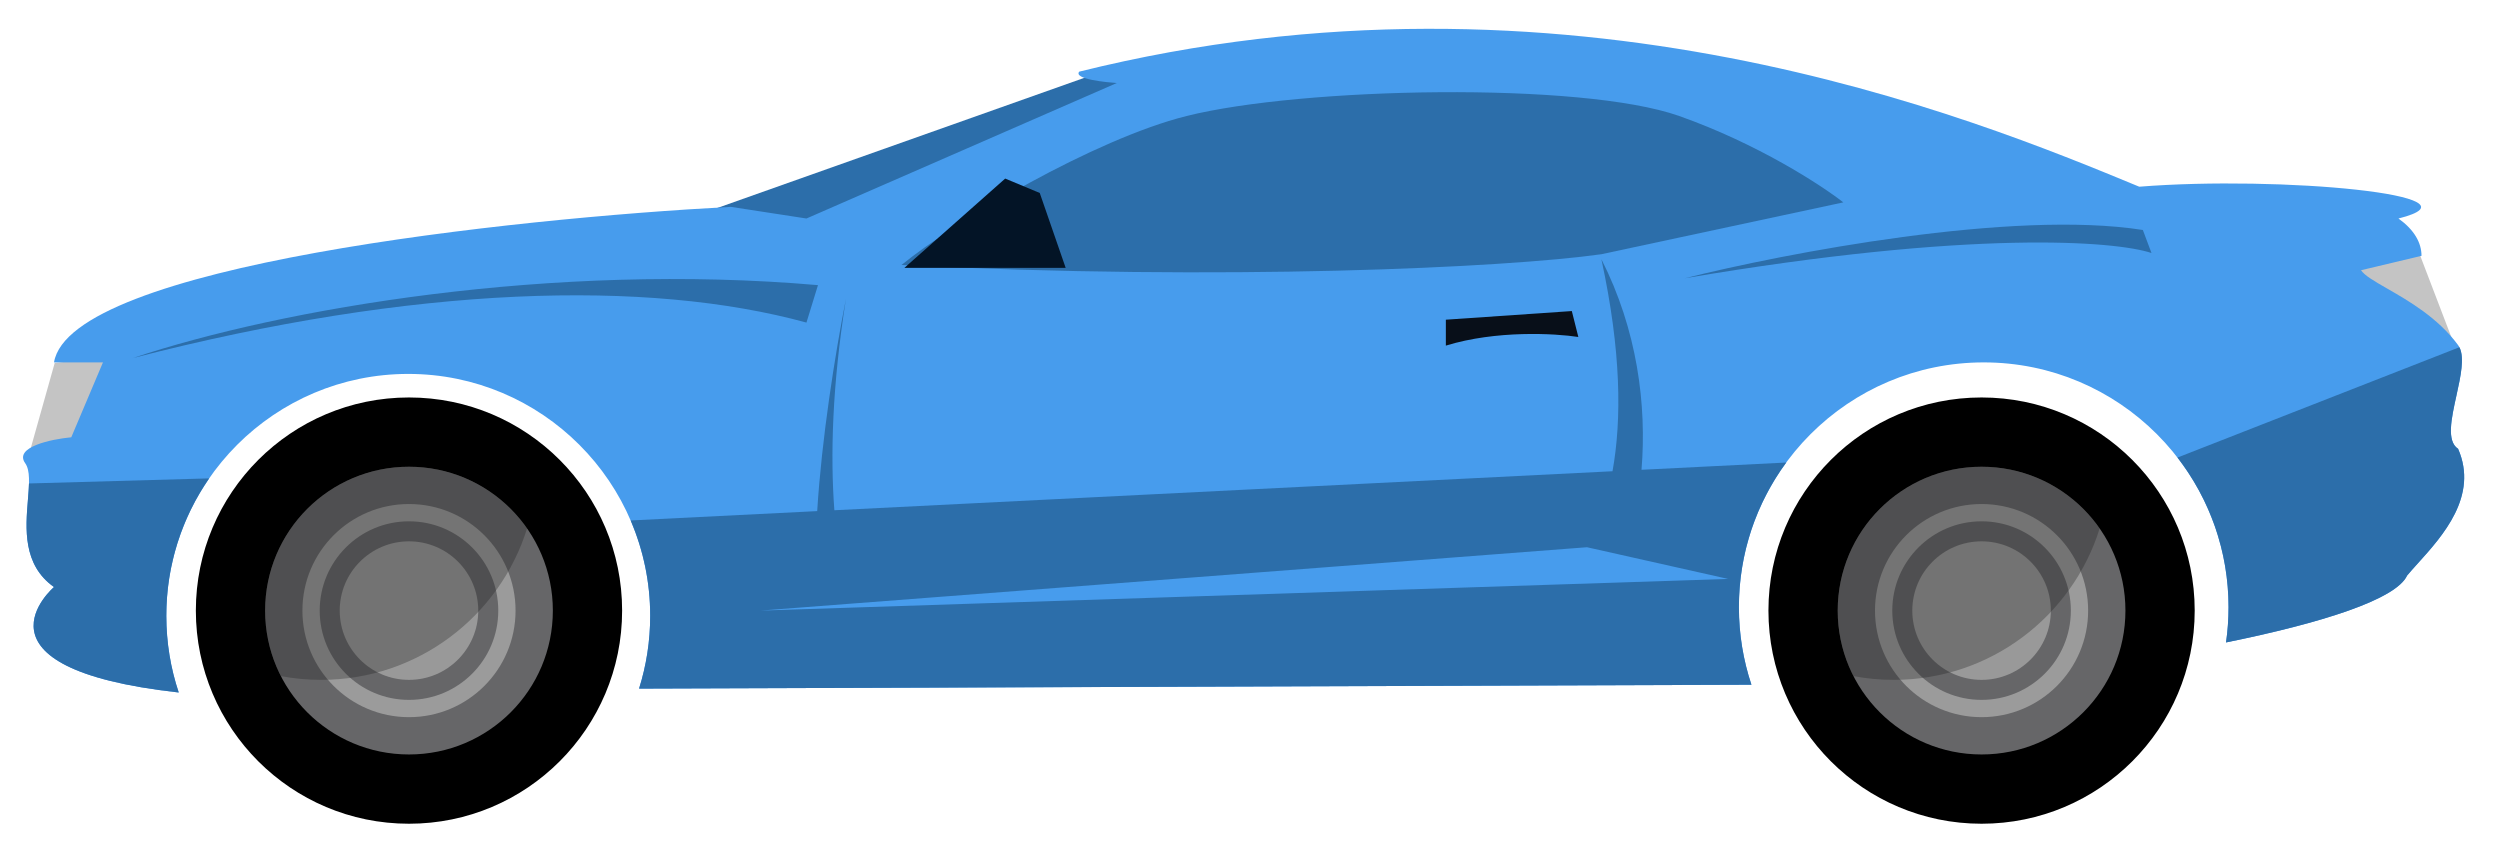 <svg width="434" height="148" viewBox="0 0 434 148" fill="none" xmlns="http://www.w3.org/2000/svg">
<g id="Car">
<path id="light-front" d="M19 62L9.5 63L5 79L13 76.5L19 62Z" fill="#C4C4C4"/>
<path id="light-rear" d="M420 44L407 45.5L426.5 61L420 44Z" fill="#C4C4C4"/>
<g id="Front Tire">
<circle id="Ellipse 4" cx="71" cy="106" r="37" fill="black"/>
<circle id="Ellipse 3" cx="71" cy="106" r="24.975" fill="#666668"/>
<circle id="Ellipse 1" cx="71" cy="106" r="12.025" fill="#999999"/>
<circle id="Ellipse 2" cx="71" cy="106" r="17" stroke="#9B9B9B" stroke-width="3"/>
<path id="Intersect" fill-rule="evenodd" clip-rule="evenodd" d="M48.761 117.377C47.012 113.965 46.025 110.097 46.025 106C46.025 92.207 57.207 81.025 71 81.025C79.491 81.025 86.992 85.262 91.505 91.738C86.751 106.969 72.535 118.025 55.737 118.025C53.353 118.025 51.021 117.802 48.761 117.377Z" fill="#1F1F1F" fill-opacity="0.31"/>
</g>
<g id="Rear Tire">
<circle id="Ellipse 4_2" cx="344" cy="106" r="37" fill="black"/>
<circle id="Ellipse 3_2" cx="344" cy="106" r="24.975" fill="#666668"/>
<circle id="Ellipse 1_2" cx="344" cy="106" r="12.025" fill="#999999"/>
<circle id="Ellipse 2_2" cx="344" cy="106" r="17" stroke="#9B9B9B" stroke-width="3"/>
<path id="Intersect_2" fill-rule="evenodd" clip-rule="evenodd" d="M321.761 117.377C320.012 113.965 319.025 110.097 319.025 106C319.025 92.207 330.207 81.025 344 81.025C352.491 81.025 359.992 85.262 364.505 91.738C359.751 106.969 345.535 118.025 328.737 118.025C326.353 118.025 324.021 117.802 321.761 117.377Z" fill="#1F1F1F" fill-opacity="0.31"/>
</g>
<path id="shadow-windshield" d="M192.5 12L122 37L116 40L141.5 46L200 12H192.5Z" fill="#2C6EAA"/>
<path id="body-main" d="M126.874 35.911L140 37.933C140 37.933 178.208 21.245 193.874 14.412C192.34 14.309 186.297 13.767 187.352 12.438C271.874 -8.588 342.374 20.412 371.374 32.412C395.925 30.459 432.374 33.912 416.374 37.933C419.111 39.892 420.374 42.142 420.374 44.412L409.874 46.912C410.495 47.843 412.213 48.829 414.415 50.093C418.125 52.223 423.21 55.141 426.725 59.912C427.991 61.631 427.21 65.171 426.431 68.696C425.558 72.652 424.688 76.59 426.725 77.912C430.302 86.101 424.033 93.042 419.737 97.799C419.05 98.56 418.413 99.266 417.874 99.912C415.949 104.084 403.001 108.164 386.437 111.529C386.725 109.531 386.874 107.489 386.874 105.412C386.874 81.939 367.846 62.912 344.374 62.912C320.902 62.912 301.874 81.939 301.874 105.412C301.874 110.115 302.638 114.639 304.049 118.868L110.941 119.544C112.197 115.557 112.874 111.313 112.874 106.912C112.874 83.716 94.07 64.912 70.874 64.912C47.678 64.912 28.874 83.716 28.874 106.912C28.874 111.562 29.63 116.036 31.026 120.217C-7.101 115.964 9.374 101.912 9.374 101.912C3.914 98.058 4.437 91.728 4.847 86.766C5.075 84.003 5.269 81.663 4.374 80.412C2.374 77.612 8.874 76.245 12.374 75.912L17.874 62.911H9.374C12.174 46.111 88.874 37.911 126.874 35.911Z" fill="#479CED"/>
<g id="shadows">
<path id="shadow-window" d="M206 20.134C190 24.134 165.667 38.5 156.5 46C212.5 48.8 261.5 46.467 278 44.133L320 35.133C316.167 32.133 305.1 24.933 291.5 20.134C274.5 14.133 226 15.133 206 20.134Z" fill="#2C6EAA"/>
<path id="shadow-hood" d="M142 49.5C96 45.5 49 53.5 23 62.178C72 49.5 112.5 48.47 140 56L142 49.5Z" fill="#2C6EAA"/>
<path id="shadow-front-bumper" fill-rule="evenodd" clip-rule="evenodd" d="M36.308 83.048C31.62 89.825 28.874 98.047 28.874 106.912C28.874 111.562 29.63 116.036 31.026 120.217C-7.101 115.964 9.374 101.911 9.374 101.911C3.915 98.058 4.437 91.728 4.847 86.766C4.931 85.752 5.01 84.795 5.032 83.929L36.308 83.048Z" fill="#2C6EAA"/>
<path id="shadow-main" fill-rule="evenodd" clip-rule="evenodd" d="M278 45C284.228 57.261 285.891 70.282 284.967 81.555L310.086 80.296C304.923 87.332 301.874 96.016 301.874 105.412C301.874 110.115 302.638 114.639 304.049 118.868L110.941 119.544C112.197 115.557 112.874 111.314 112.874 106.912C112.874 101.031 111.666 95.432 109.483 90.351L141.866 88.728C142.641 76.201 144.933 61.661 146.861 51.867C144.454 66.982 144.136 79.166 144.847 88.578L279.93 81.808C281.547 72.863 281.458 60.974 278 45ZM132 106L275.5 95L300 100.5L132 106Z" fill="#2C6EAA"/>
<path id="shadow-rear-bumper" d="M373.5 43.925L372 39.925C349.406 36.358 309.888 43.953 292.47 48.307C342.447 39.813 367.314 41.847 373.5 43.925Z" fill="#2C6EAA"/>
<path id="shadow-rear" fill-rule="evenodd" clip-rule="evenodd" d="M426.951 60.28C427.887 62.103 427.158 65.406 426.431 68.695L426.431 68.696L426.431 68.696C425.558 72.652 424.688 76.59 426.724 77.912C430.302 86.1 424.033 93.042 419.737 97.799C419.05 98.56 418.412 99.266 417.874 99.912C415.949 104.084 403.001 108.163 386.437 111.529C386.725 109.531 386.874 107.489 386.874 105.412C386.874 95.627 383.568 86.614 378.011 79.43L426.951 60.28Z" fill="#2C6EAA"/>
</g>
<path id="handle" d="M251 55.5V60C259.748 57.3 269.978 57.875 274 58.5L272.869 54L251 55.5Z" fill="#080F19"/>
<path id="mirror" d="M174.5 31L157 46.5H185L180.5 33.5L174.5 31Z" fill="#031426"/>
</g>
</svg>
